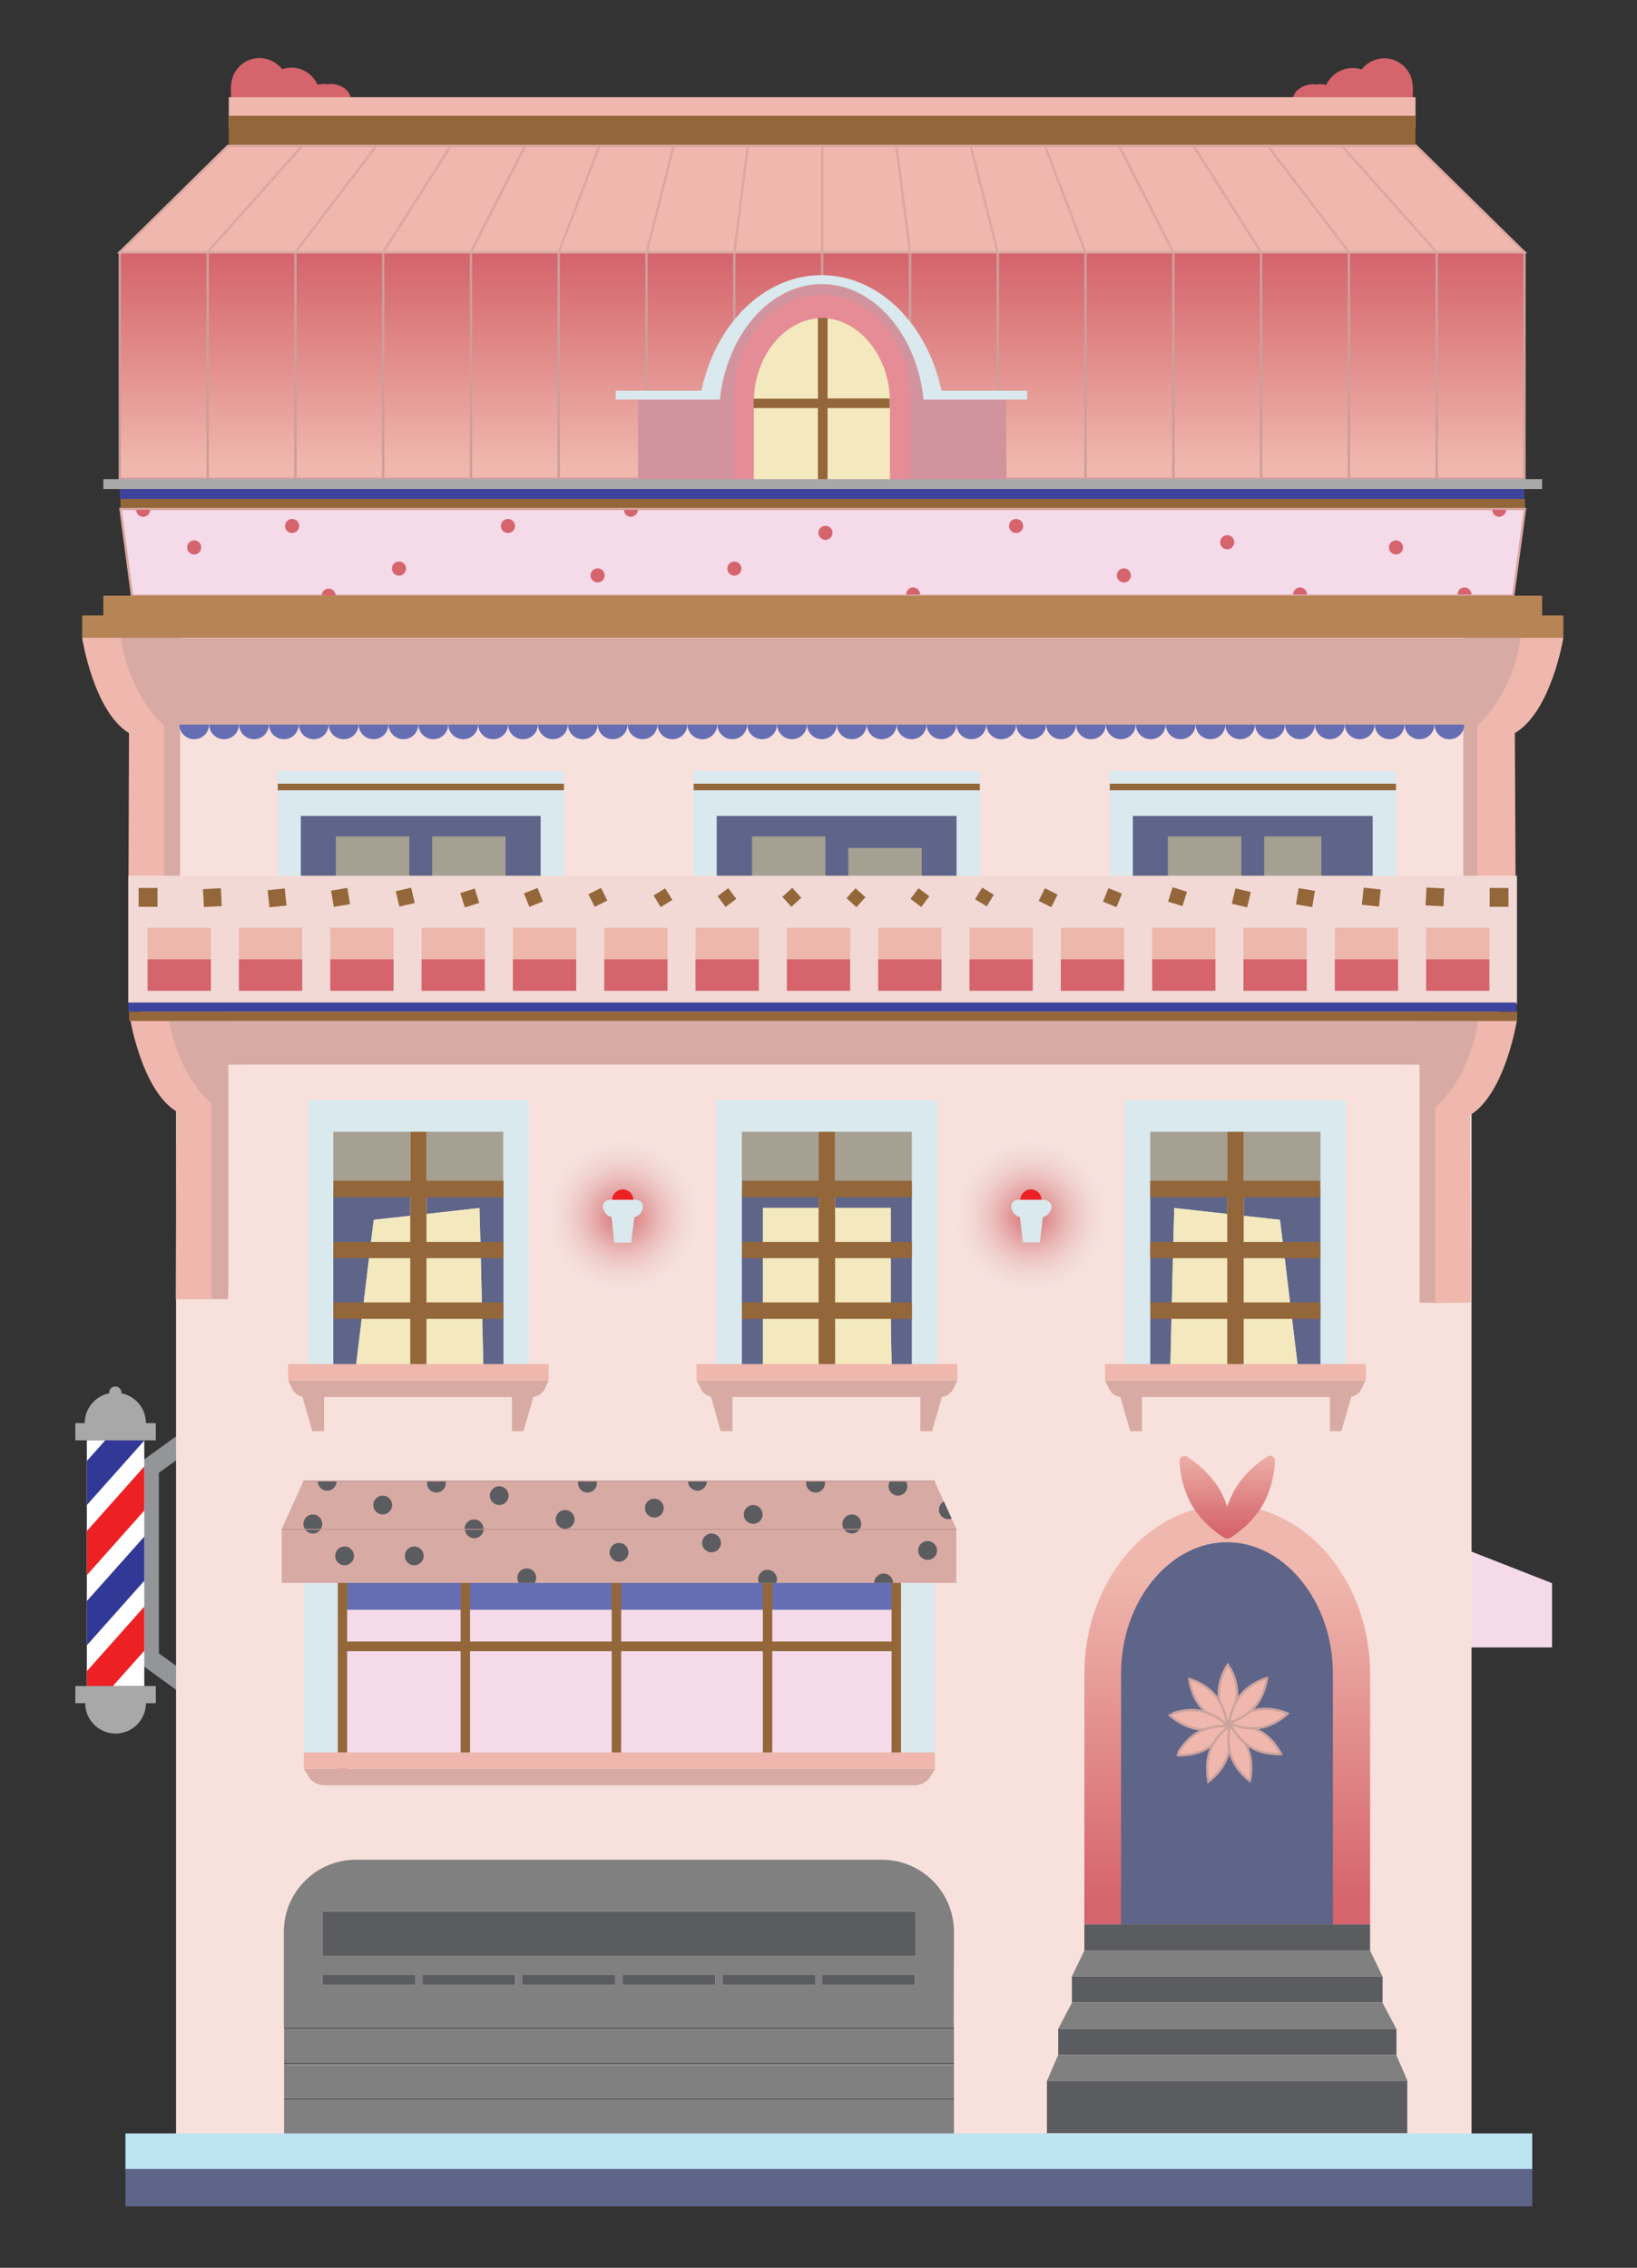 <?xml version="1.0" encoding="utf-8"?>
<!-- Generator: Adobe Illustrator 27.7.0, SVG Export Plug-In . SVG Version: 6.00 Build 0)  -->
<svg version="1.1" id="레이어_1" xmlns="http://www.w3.org/2000/svg" xmlns:xlink="http://www.w3.org/1999/xlink" x="0px"
	 y="0px" viewBox="0 0 695.5 963.6" style="enable-background:new 0 0 695.5 963.6;" xml:space="preserve">
<rect x="0" y="0" width="695.5" height="963.6" fill="#333333" stroke="none"/>
<style type="text/css">
	.st0{fill:#F5DBEA;}
	.st1{fill:#939598;}
	.st2{clip-path:url(#SVGID_00000023266930640471141790000012812568342479441794_);fill:#FFFFFF;}
	.st3{clip-path:url(#SVGID_00000023279856406058841400000016667971250953268657_);fill:#323895;}
	.st4{clip-path:url(#SVGID_00000133508475187926879370000011898697365206587301_);fill:#ED2124;}
	.st5{clip-path:url(#SVGID_00000121957592266813826930000007630016097051574186_);fill:#323895;}
	.st6{clip-path:url(#SVGID_00000099648062819502726250000005531742078481103263_);fill:#ED2124;}
	.st7{fill:#A9A8A9;}
	.st8{fill:#F8E1DD;}
	.st9{fill:#EFB7AD;}
	.st10{fill:#D8AAA4;}
	.st11{fill:#3D439B;}
	.st12{fill:#93673A;}
	.st13{fill:#F5DBEA;stroke:#DBA7A1;stroke-miterlimit:10;}
	.st14{fill:#D5646D;}
	.st15{fill:url(#SVGID_00000060726796363442421250000005350413456478438279_);stroke:#CD9E9B;stroke-miterlimit:10;}
	.st16{fill:url(#SVGID_00000121241854590944966700000007097567656438042794_);stroke:#CD9E9B;stroke-miterlimit:10;}
	.st17{fill:url(#SVGID_00000064347722424535987680000006597319435517737625_);stroke:#CD9E9B;stroke-miterlimit:10;}
	.st18{fill:url(#SVGID_00000065765429065468993680000016335911774290202045_);stroke:#CD9E9B;stroke-miterlimit:10;}
	.st19{fill:url(#SVGID_00000080902958877686191410000002512034851203188409_);stroke:#CD9E9B;stroke-miterlimit:10;}
	.st20{fill:url(#SVGID_00000022557776006289314000000013226736767575997846_);stroke:#CD9E9B;stroke-miterlimit:10;}
	.st21{fill:url(#SVGID_00000027577522579447540620000008371728656888786580_);stroke:#CD9E9B;stroke-miterlimit:10;}
	.st22{fill:url(#SVGID_00000114064670483357901720000002614730728466435513_);stroke:#CD9E9B;stroke-miterlimit:10;}
	.st23{fill:url(#SVGID_00000093860517322259506100000013763864608092026510_);stroke:#CD9E9B;stroke-miterlimit:10;}
	.st24{fill:url(#SVGID_00000120558013970788728000000013216340110981341102_);stroke:#CD9E9B;stroke-miterlimit:10;}
	.st25{fill:url(#SVGID_00000128472734909017440970000009638289991946580612_);stroke:#CD9E9B;stroke-miterlimit:10;}
	.st26{fill:url(#SVGID_00000085221777699017423020000010880601745370540426_);stroke:#CD9E9B;stroke-miterlimit:10;}
	.st27{fill:url(#SVGID_00000182508040185975867590000007963383203933343646_);stroke:#CD9E9B;stroke-miterlimit:10;}
	.st28{fill:url(#SVGID_00000063623493205325299060000015275252995689238687_);stroke:#CD9E9B;stroke-miterlimit:10;}
	.st29{fill:url(#SVGID_00000063597999012691881670000001505426989592867771_);stroke:#CD9E9B;stroke-miterlimit:10;}
	.st30{fill:url(#SVGID_00000073682429475893951130000003888812737771551621_);stroke:#CD9E9B;stroke-miterlimit:10;}
	.st31{fill:#EFB7AD;stroke:#DBA7A1;stroke-miterlimit:10;}
	.st32{fill:#656EB3;}
	.st33{fill:#D9E9ED;}
	.st34{fill:#5F6489;}
	.st35{fill:#A5A092;}
	.st36{fill:#F2D9D5;}
	.st37{fill:#EEB7AC;}
	.st38{fill:#B68455;}
	.st39{fill:#F4E9BE;}
	
		.st40{fill:url(#SVGID_00000018930911957856471850000011882542475749549982_);stroke:url(#SVGID_00000093891446408090675760000008911860161577388472_);stroke-miterlimit:10;}
	.st41{fill:#ED2124;}
	
		.st42{fill:url(#SVGID_00000095338098025847941170000013786393288121429144_);stroke:url(#SVGID_00000032610137591270537040000007134497198025131162_);stroke-miterlimit:10;}
	.st43{fill:#D1949E;}
	.st44{fill:#E58C97;}
	.st45{fill:#808080;}
	.st46{fill:#5B5C5F;}
	.st47{fill:#BDE5F1;}
	.st48{fill:url(#SVGID_00000074406135547902863210000011993310065066296202_);}
	.st49{clip-path:url(#SVGID_00000060742089977320747910000016570946328170217143_);fill:#D8AAA4;}
	.st50{clip-path:url(#SVGID_00000020394873607907694440000005828027252552459186_);fill:#5B5C5F;}
	.st51{clip-path:url(#SVGID_00000012436462536484558220000002568087407598368900_);fill:#5B5C5F;}
	.st52{clip-path:url(#SVGID_00000014611396314607566200000015307470430465354681_);fill:#5B5C5F;}
	.st53{clip-path:url(#SVGID_00000003787088341607599730000015351669834706526111_);fill:#5B5C5F;}
	.st54{clip-path:url(#SVGID_00000049913680022738685930000002511779193209677227_);fill:#5B5C5F;}
	.st55{clip-path:url(#SVGID_00000023239077854713415580000001861029228627061155_);fill:#5B5C5F;}
	.st56{clip-path:url(#SVGID_00000071529644111939993090000007761649924881162922_);fill:#5B5C5F;}
	.st57{clip-path:url(#SVGID_00000053518535957134744280000011896484331292868541_);fill:#5B5C5F;}
	.st58{clip-path:url(#SVGID_00000169531174647202841990000007900831717323405498_);fill:#5B5C5F;}
	.st59{clip-path:url(#SVGID_00000156565296175058159210000006361762577422323341_);fill:#5B5C5F;}
	.st60{clip-path:url(#SVGID_00000064315497143002691240000013668706532643441835_);fill:#5B5C5F;}
	.st61{clip-path:url(#SVGID_00000136377155133292505200000000873683065310949309_);fill:#5B5C5F;}
	.st62{clip-path:url(#SVGID_00000142146318550180796820000009293912240998146441_);fill:#5B5C5F;}
	.st63{clip-path:url(#SVGID_00000091736146122582136030000009398788446425063340_);fill:#5B5C5F;}
	.st64{clip-path:url(#SVGID_00000082357592659043574550000010168205523525181118_);fill:#5B5C5F;}
	.st65{clip-path:url(#SVGID_00000178916164781531008500000017591573648606206086_);fill:#D8AAA4;}
	.st66{clip-path:url(#SVGID_00000178907496592451731290000004031140005090452390_);fill:#5B5C5F;}
	.st67{clip-path:url(#SVGID_00000057116389531937044820000008445566306816350109_);fill:#5B5C5F;}
	.st68{clip-path:url(#SVGID_00000067227964527255713610000002494148018455043772_);fill:#5B5C5F;}
	.st69{clip-path:url(#SVGID_00000011728648062392404520000009602798646789281922_);fill:#5B5C5F;}
	.st70{clip-path:url(#SVGID_00000039835991261503047360000011252428553831072912_);fill:#5B5C5F;}
	.st71{clip-path:url(#SVGID_00000011743165190012603700000006320543302903765405_);fill:#5B5C5F;}
	.st72{clip-path:url(#SVGID_00000001640151442190832440000010067007550495372937_);fill:#5B5C5F;}
	.st73{clip-path:url(#SVGID_00000170973043215400891120000000206709577196302759_);fill:#5B5C5F;}
	.st74{clip-path:url(#SVGID_00000150807671369824482090000018055236598291304872_);fill:#5B5C5F;}
	.st75{clip-path:url(#SVGID_00000080182812573022497680000008132684111925148582_);fill:#5B5C5F;}
	.st76{clip-path:url(#SVGID_00000018953545825009198770000017956211547471291304_);fill:#5B5C5F;}
	.st77{fill:#BC928F;}
	.st78{fill:url(#SVGID_00000179643509609204893710000016031962922195768497_);}
	.st79{fill:#EFB7AD;stroke:#CCA39E;stroke-miterlimit:10;}
</style>
<polygon class="st0" points="659.4,700 595.6,700 595.6,647.7 659.4,672.7 "/>
<g>
	<g>
		<polygon class="st1" points="79.1,721.1 59.2,706.7 59.2,621.6 79.1,607.2 83.9,613.9 67.5,625.8 67.5,702.5 83.9,714.4 		"/>
	</g>
	<g>
		<g>
			<defs>
				<rect id="SVGID_1_" x="36.9" y="612" width="24.4" height="104.4"/>
			</defs>
			<clipPath id="SVGID_00000046319709033597830570000007266335900976937871_">
				<use xlink:href="#SVGID_1_"  style="overflow:visible;"/>
			</clipPath>
			
				<rect x="36.9" y="612" style="clip-path:url(#SVGID_00000046319709033597830570000007266335900976937871_);fill:#FFFFFF;" width="24.4" height="104.4"/>
		</g>
		<g>
			<defs>
				<rect id="SVGID_00000021098530618563776130000010288004964376217270_" x="36.9" y="612" width="24.4" height="104.4"/>
			</defs>
			<clipPath id="SVGID_00000165228656197858704540000012613285973082192034_">
				<use xlink:href="#SVGID_00000021098530618563776130000010288004964376217270_"  style="overflow:visible;"/>
			</clipPath>
			<polygon style="clip-path:url(#SVGID_00000165228656197858704540000012613285973082192034_);fill:#323895;" points="25.5,652.3 
				12.3,648.4 61.2,593.5 74.4,597.4 			"/>
		</g>
		<g>
			<defs>
				<rect id="SVGID_00000023995571677778775560000012303318458770978229_" x="36.9" y="612" width="24.4" height="104.4"/>
			</defs>
			<clipPath id="SVGID_00000062871289989883489680000004486697972006774668_">
				<use xlink:href="#SVGID_00000023995571677778775560000012303318458770978229_"  style="overflow:visible;"/>
			</clipPath>
			<polygon style="clip-path:url(#SVGID_00000062871289989883489680000004486697972006774668_);fill:#ED2124;" points="31.3,675.6 
				18.1,671.7 66.9,616.8 80.1,620.7 			"/>
		</g>
		<g>
			<defs>
				<rect id="SVGID_00000118369151143659964060000003560453593935432623_" x="36.9" y="612" width="24.4" height="104.4"/>
			</defs>
			<clipPath id="SVGID_00000173139593687919402540000015003008403280520119_">
				<use xlink:href="#SVGID_00000118369151143659964060000003560453593935432623_"  style="overflow:visible;"/>
			</clipPath>
			<polygon style="clip-path:url(#SVGID_00000173139593687919402540000015003008403280520119_);fill:#323895;" points="37.1,698.9 
				23.9,694.9 72.7,640.1 85.9,644 			"/>
		</g>
		<g>
			<defs>
				<rect id="SVGID_00000093880358222484704270000010234213181185226420_" x="36.9" y="612" width="24.4" height="104.4"/>
			</defs>
			<clipPath id="SVGID_00000135652279926888242100000013544713231460950706_">
				<use xlink:href="#SVGID_00000093880358222484704270000010234213181185226420_"  style="overflow:visible;"/>
			</clipPath>
			<polygon style="clip-path:url(#SVGID_00000135652279926888242100000013544713231460950706_);fill:#ED2124;" points="42.8,722.2 
				29.7,718.2 78.5,663.3 91.7,667.3 			"/>
		</g>
	</g>
	<path class="st7" d="M32,716.4v7.3h4.2c0,7.1,5.8,12.9,12.9,12.9S62,730.8,62,723.7h4.2v-7.3H32z"/>
	<path class="st7" d="M62,604.7c0-6.3-4.5-11.5-10.4-12.7c0-0.1,0-0.2,0-0.3c0-1.4-1.2-2.6-2.6-2.6c-1.4,0-2.6,1.2-2.6,2.6
		c0,0.1,0,0.2,0,0.3c-5.9,1.2-10.4,6.4-10.4,12.7h-4v7.3h34.2v-7.3H62z"/>
</g>
<rect x="74.8" y="410.9" class="st8" width="550.4" height="504"/>
<path class="st9" d="M644.5,433.4c0,0-4.9,31.3-19.9,40.4l0.3,79.7l-15.3,0.2l-6.4-83.4l19.2-46.3L644.5,433.4z"/>
<path class="st10" d="M629.1,423.9c0,0,0,28.7-19.3,46.8v82.8h-6.9l-12.7-84.1l12.7-37l19.7-8.5H629.1z"/>
<polygon class="st10" points="621.3,433.8 76.2,433.8 93.7,452.4 603.8,452.4 "/>
<g>
	<path class="st9" d="M55.1,431.9c0,0,4.9,31.3,19.9,40.4l-0.3,79.8H90l6.4-83.4l-19.2-46.3L55.1,431.9z"/>
	<path class="st10" d="M70.6,422.4c0,0,0,28.7,19.3,46.8V552h6.9l12.7-84.1l-12.7-37l-19.7-8.5H70.6z"/>
</g>
<path class="st9" d="M34.9,271.1c0,0,4.9,31.3,19.9,40.4l-0.2,60.7l15.3,5.2l6.3-69.4L57,261.6L34.9,271.1z"/>
<path class="st9" d="M664.2,271.1c0,0-5.1,31.3-20.6,40.4l0.3,60.7l-15.9,5.2l-6.5-69.4l19.9-46.3L664.2,271.1z"/>
<path class="st10" d="M647.1,261.6c0,0,0,28.7-19.5,46.8v82.8h-7l-12.8-84.1l12.8-37l19.8-8.5H647.1z"/>
<path class="st10" d="M50.4,261.6c0,0,0,28.7,19.3,46.8v82.8h6.9l12.7-84.1l-12.7-37L57,261.6H50.4z"/>
<rect x="50.9" y="207.8" class="st11" width="596.7" height="4.2"/>
<rect x="51.2" y="212" class="st12" width="596.7" height="4.2"/>
<rect x="76.5" y="220.5" class="st8" width="545.2" height="198"/>
<rect x="97" y="452.4" class="st8" width="506.1" height="155.7"/>
<polygon class="st13" points="647.9,216.3 51.2,216.3 56.1,253.1 642.9,253.1 "/>
<g>
	<path class="st14" d="M148.6,40.2c-1.4-3.2-5.9-5-9.6-4.4c-1.4-0.2-2.8-0.2-4.1,0.2c-0.3-0.6-0.6-1.2-0.9-1.7
		c-3.1-4.7-8.8-6.7-14.1-4.9c-1-1.2-2.1-2.2-3.6-3.1c-6-3.4-13.3-1.3-16.6,4.6c-2.4,4.3-1.6,9.4-1.1,14.1c0.3,3.7,2.5,7.3,5.9,8.6
		c2.2,2.5,5.7,3.8,9.2,2.8c1.3-0.4,2.5-1,3.6-1.7c0.5,0.4,1,0.8,1.5,1.1c2.2,1.4,4.7,1.8,6.9,1.5c0.5,0.2,1,0.3,1.5,0.3
		c2.2,0.3,4.1-0.2,5.8-1.2l0,0c0.8,0,1.7-0.1,2.5-0.2c1,0.3,2.1,0.5,3.3,0.6c3.9,0,7.6-2.2,9.6-5.5C150.7,47.7,150.2,44,148.6,40.2z
		"/>
	<path class="st14" d="M550,51.4c1.9,3.3,5.7,5.6,9.6,5.5c1.2,0,2.3-0.2,3.3-0.6c0.8,0.1,1.7,0.2,2.5,0.2l0,0c1.7,1,3.7,1.5,5.8,1.2
		c0.5-0.1,1-0.2,1.5-0.3c2.3,0.3,4.7-0.2,6.9-1.5c0.5-0.3,1.1-0.7,1.5-1.1c1.1,0.7,2.3,1.3,3.6,1.7c3.4,1,6.9-0.3,9.2-2.8
		c3.4-1.3,5.6-4.9,5.9-8.6c0.4-4.7,1.3-9.8-1.1-14.1c-3.4-5.9-10.6-8-16.6-4.6c-1.5,0.8-2.6,1.9-3.6,3.1c-5.3-1.7-11,0.3-14.1,4.9
		c-0.4,0.5-0.7,1.1-0.9,1.7c-1.3-0.4-2.7-0.4-4.1-0.2c-3.6-0.6-8.2,1.2-9.6,4.4C548.3,44,547.8,47.7,550,51.4z"/>
	<rect x="97.2" y="41.3" class="st9" width="504.2" height="12.9"/>
	<rect x="97.2" y="49.2" class="st12" width="504.2" height="12.9"/>
	<g>
		
			<linearGradient id="SVGID_00000053543085235960863450000004416567322590694547_" gradientUnits="userSpaceOnUse" x1="218.75" y1="768.514" x2="218.75" y2="857.771" gradientTransform="matrix(1 0 0 -1 0 966)">
			<stop  offset="0" style="stop-color:#EFB7AD"/>
			<stop  offset="0.996" style="stop-color:#D5646D"/>
		</linearGradient>
		
			<rect x="200.1" y="107.2" style="fill:url(#SVGID_00000053543085235960863450000004416567322590694547_);stroke:#CD9E9B;stroke-miterlimit:10;" width="37.3" height="96.3"/>
		
			<linearGradient id="SVGID_00000137120354015537041500000003874616278593185713_" gradientUnits="userSpaceOnUse" x1="181.45" y1="768.514" x2="181.45" y2="857.771" gradientTransform="matrix(1 0 0 -1 0 966)">
			<stop  offset="0" style="stop-color:#EFB7AD"/>
			<stop  offset="0.996" style="stop-color:#D5646D"/>
		</linearGradient>
		
			<rect x="162.8" y="107.2" style="fill:url(#SVGID_00000137120354015537041500000003874616278593185713_);stroke:#CD9E9B;stroke-miterlimit:10;" width="37.3" height="96.3"/>
		
			<linearGradient id="SVGID_00000007398782239414561820000013059086280570399116_" gradientUnits="userSpaceOnUse" x1="256.05" y1="768.514" x2="256.05" y2="857.771" gradientTransform="matrix(1 0 0 -1 0 966)">
			<stop  offset="0" style="stop-color:#EFB7AD"/>
			<stop  offset="0.996" style="stop-color:#D5646D"/>
		</linearGradient>
		
			<rect x="237.4" y="107.2" style="fill:url(#SVGID_00000007398782239414561820000013059086280570399116_);stroke:#CD9E9B;stroke-miterlimit:10;" width="37.3" height="96.3"/>
		
			<linearGradient id="SVGID_00000035494594400784391170000004126220624426478001_" gradientUnits="userSpaceOnUse" x1="293.35" y1="768.514" x2="293.35" y2="857.771" gradientTransform="matrix(1 0 0 -1 0 966)">
			<stop  offset="0" style="stop-color:#EFB7AD"/>
			<stop  offset="0.996" style="stop-color:#D5646D"/>
		</linearGradient>
		
			<rect x="274.7" y="107.2" style="fill:url(#SVGID_00000035494594400784391170000004126220624426478001_);stroke:#CD9E9B;stroke-miterlimit:10;" width="37.3" height="96.3"/>
		
			<linearGradient id="SVGID_00000103267235322789229410000006739612460380695996_" gradientUnits="userSpaceOnUse" x1="144.15" y1="768.514" x2="144.15" y2="857.771" gradientTransform="matrix(1 0 0 -1 0 966)">
			<stop  offset="0" style="stop-color:#EFB7AD"/>
			<stop  offset="0.996" style="stop-color:#D5646D"/>
		</linearGradient>
		
			<rect x="125.5" y="107.2" style="fill:url(#SVGID_00000103267235322789229410000006739612460380695996_);stroke:#CD9E9B;stroke-miterlimit:10;" width="37.3" height="96.3"/>
		
			<linearGradient id="SVGID_00000119821853140004895060000016219619515905599132_" gradientUnits="userSpaceOnUse" x1="106.85" y1="768.514" x2="106.85" y2="857.771" gradientTransform="matrix(1 0 0 -1 0 966)">
			<stop  offset="0" style="stop-color:#EFB7AD"/>
			<stop  offset="0.996" style="stop-color:#D5646D"/>
		</linearGradient>
		
			<rect x="88.2" y="107.2" style="fill:url(#SVGID_00000119821853140004895060000016219619515905599132_);stroke:#CD9E9B;stroke-miterlimit:10;" width="37.3" height="96.3"/>
		
			<linearGradient id="SVGID_00000104679545392835756430000012826048982247142804_" gradientUnits="userSpaceOnUse" x1="330.65" y1="768.514" x2="330.65" y2="857.771" gradientTransform="matrix(1 0 0 -1 0 966)">
			<stop  offset="0" style="stop-color:#EFB7AD"/>
			<stop  offset="0.996" style="stop-color:#D5646D"/>
		</linearGradient>
		
			<rect x="312" y="107.2" style="fill:url(#SVGID_00000104679545392835756430000012826048982247142804_);stroke:#CD9E9B;stroke-miterlimit:10;" width="37.3" height="96.3"/>
		
			<linearGradient id="SVGID_00000171714846230550608250000014443279325428003996_" gradientUnits="userSpaceOnUse" x1="69.55" y1="768.514" x2="69.55" y2="857.771" gradientTransform="matrix(1 0 0 -1 0 966)">
			<stop  offset="0" style="stop-color:#EFB7AD"/>
			<stop  offset="0.996" style="stop-color:#D5646D"/>
		</linearGradient>
		
			<rect x="50.9" y="107.2" style="fill:url(#SVGID_00000171714846230550608250000014443279325428003996_);stroke:#CD9E9B;stroke-miterlimit:10;" width="37.3" height="96.3"/>
		
			<linearGradient id="SVGID_00000073684970155788036230000016944153758411753885_" gradientUnits="userSpaceOnUse" x1="629.05" y1="768.514" x2="629.05" y2="857.771" gradientTransform="matrix(1 0 0 -1 0 966)">
			<stop  offset="0" style="stop-color:#EFB7AD"/>
			<stop  offset="0.996" style="stop-color:#D5646D"/>
		</linearGradient>
		
			<rect x="610.4" y="107.2" style="fill:url(#SVGID_00000073684970155788036230000016944153758411753885_);stroke:#CD9E9B;stroke-miterlimit:10;" width="37.3" height="96.3"/>
		
			<linearGradient id="SVGID_00000046341122350060954790000013219734188395823800_" gradientUnits="userSpaceOnUse" x1="517.15" y1="768.514" x2="517.15" y2="857.771" gradientTransform="matrix(1 0 0 -1 0 966)">
			<stop  offset="0" style="stop-color:#EFB7AD"/>
			<stop  offset="0.996" style="stop-color:#D5646D"/>
		</linearGradient>
		
			<rect x="498.5" y="107.2" style="fill:url(#SVGID_00000046341122350060954790000013219734188395823800_);stroke:#CD9E9B;stroke-miterlimit:10;" width="37.3" height="96.3"/>
		
			<linearGradient id="SVGID_00000142169055310941182440000011502595678165409920_" gradientUnits="userSpaceOnUse" x1="554.45" y1="768.514" x2="554.45" y2="857.771" gradientTransform="matrix(1 0 0 -1 0 966)">
			<stop  offset="0" style="stop-color:#EFB7AD"/>
			<stop  offset="0.996" style="stop-color:#D5646D"/>
		</linearGradient>
		
			<rect x="535.8" y="107.2" style="fill:url(#SVGID_00000142169055310941182440000011502595678165409920_);stroke:#CD9E9B;stroke-miterlimit:10;" width="37.3" height="96.3"/>
		
			<linearGradient id="SVGID_00000003063965597610461360000001487320238474497468_" gradientUnits="userSpaceOnUse" x1="591.75" y1="768.514" x2="591.75" y2="857.771" gradientTransform="matrix(1 0 0 -1 0 966)">
			<stop  offset="0" style="stop-color:#EFB7AD"/>
			<stop  offset="0.996" style="stop-color:#D5646D"/>
		</linearGradient>
		
			<rect x="573.1" y="107.2" style="fill:url(#SVGID_00000003063965597610461360000001487320238474497468_);stroke:#CD9E9B;stroke-miterlimit:10;" width="37.3" height="96.3"/>
		
			<linearGradient id="SVGID_00000073719414032890514610000011156555121626023080_" gradientUnits="userSpaceOnUse" x1="442.55" y1="768.514" x2="442.55" y2="857.771" gradientTransform="matrix(1 0 0 -1 0 966)">
			<stop  offset="0" style="stop-color:#EFB7AD"/>
			<stop  offset="0.996" style="stop-color:#D5646D"/>
		</linearGradient>
		
			<rect x="423.9" y="107.2" style="fill:url(#SVGID_00000073719414032890514610000011156555121626023080_);stroke:#CD9E9B;stroke-miterlimit:10;" width="37.3" height="96.3"/>
		
			<linearGradient id="SVGID_00000090988701231646584060000017969006895360053692_" gradientUnits="userSpaceOnUse" x1="405.25" y1="768.514" x2="405.25" y2="857.771" gradientTransform="matrix(1 0 0 -1 0 966)">
			<stop  offset="0" style="stop-color:#EFB7AD"/>
			<stop  offset="0.996" style="stop-color:#D5646D"/>
		</linearGradient>
		
			<rect x="386.6" y="107.2" style="fill:url(#SVGID_00000090988701231646584060000017969006895360053692_);stroke:#CD9E9B;stroke-miterlimit:10;" width="37.3" height="96.3"/>
		
			<linearGradient id="SVGID_00000088104426142254748880000000028308219712891550_" gradientUnits="userSpaceOnUse" x1="479.85" y1="768.514" x2="479.85" y2="857.771" gradientTransform="matrix(1 0 0 -1 0 966)">
			<stop  offset="0" style="stop-color:#EFB7AD"/>
			<stop  offset="0.996" style="stop-color:#D5646D"/>
		</linearGradient>
		
			<rect x="461.2" y="107.2" style="fill:url(#SVGID_00000088104426142254748880000000028308219712891550_);stroke:#CD9E9B;stroke-miterlimit:10;" width="37.3" height="96.3"/>
		
			<linearGradient id="SVGID_00000061435171492679690340000000768601095115374732_" gradientUnits="userSpaceOnUse" x1="367.95" y1="768.514" x2="367.95" y2="857.771" gradientTransform="matrix(1 0 0 -1 0 966)">
			<stop  offset="0" style="stop-color:#EFB7AD"/>
			<stop  offset="0.996" style="stop-color:#D5646D"/>
		</linearGradient>
		
			<rect x="349.3" y="107.2" style="fill:url(#SVGID_00000061435171492679690340000000768601095115374732_);stroke:#CD9E9B;stroke-miterlimit:10;" width="37.3" height="96.3"/>
	</g>
	<g>
		<polygon class="st31" points="461.2,107.2 444,62 412.4,62 423.9,107.2 		"/>
		<polygon class="st31" points="498.5,107.2 475.5,62 444,62 461.2,107.2 		"/>
		<polygon class="st31" points="423.9,107.2 412.4,62 380.8,62 386.6,107.2 		"/>
		<polygon class="st31" points="386.6,107.2 380.8,62 349.3,62 349.3,107.2 		"/>
		<polygon class="st31" points="610.4,107.2 570.2,62 538.6,62 573.1,107.2 		"/>
		<polygon class="st31" points="535.8,107.2 507.1,62 475.5,62 498.5,107.2 		"/>
		<polygon class="st31" points="573.1,107.2 538.6,62 507.1,62 535.8,107.2 		"/>
		<polygon class="st31" points="349.3,107.2 349.3,62 317.7,62 312,107.2 		"/>
		<polygon class="st31" points="128.4,62 96.8,62 50.9,107.2 88.2,107.2 		"/>
		<polygon class="st31" points="125.5,107.2 159.9,62 128.4,62 88.2,107.2 		"/>
		<polygon class="st31" points="162.8,107.2 191.5,62 159.9,62 125.5,107.2 		"/>
		<polygon class="st31" points="312,107.2 317.7,62 286.2,62 274.7,107.2 		"/>
		<polygon class="st31" points="570.2,62 610.4,107.2 647.7,107.2 601.7,62 		"/>
		<polygon class="st31" points="274.7,107.2 286.2,62 254.6,62 237.4,107.2 		"/>
		<polygon class="st31" points="200.1,107.2 223.1,62 191.5,62 162.8,107.2 		"/>
		<polygon class="st31" points="237.4,107.2 254.6,62 223.1,62 200.1,107.2 		"/>
	</g>
</g>
<rect x="43.9" y="203.6" class="st7" width="611.3" height="4.2"/>
<g>
	<ellipse class="st32" cx="82.5" cy="307.9" rx="6.3" ry="6.2"/>
	<ellipse class="st32" cx="95.2" cy="307.9" rx="6.3" ry="6.2"/>
	<ellipse class="st32" cx="107.9" cy="307.9" rx="6.3" ry="6.2"/>
	<ellipse class="st32" cx="120.6" cy="307.9" rx="6.3" ry="6.2"/>
	<ellipse class="st32" cx="133.3" cy="307.9" rx="6.3" ry="6.2"/>
	<ellipse class="st32" cx="146" cy="307.9" rx="6.3" ry="6.2"/>
	<ellipse class="st32" cx="158.7" cy="307.9" rx="6.3" ry="6.2"/>
	<ellipse class="st32" cx="171.4" cy="307.9" rx="6.3" ry="6.2"/>
	<ellipse class="st32" cx="184.1" cy="307.9" rx="6.3" ry="6.2"/>
	<ellipse class="st32" cx="196.8" cy="307.9" rx="6.3" ry="6.2"/>
	<ellipse class="st32" cx="209.5" cy="307.9" rx="6.3" ry="6.2"/>
	<ellipse class="st32" cx="222.2" cy="307.9" rx="6.3" ry="6.2"/>
	<ellipse class="st32" cx="234.9" cy="307.9" rx="6.3" ry="6.2"/>
	<ellipse class="st32" cx="247.6" cy="307.9" rx="6.3" ry="6.2"/>
	<ellipse class="st32" cx="260.3" cy="307.9" rx="6.3" ry="6.2"/>
	<ellipse class="st32" cx="273" cy="307.9" rx="6.3" ry="6.2"/>
	<ellipse class="st32" cx="285.7" cy="307.9" rx="6.3" ry="6.2"/>
	<ellipse class="st32" cx="298.4" cy="307.9" rx="6.3" ry="6.2"/>
	<ellipse class="st32" cx="311.1" cy="307.9" rx="6.3" ry="6.2"/>
	<ellipse class="st32" cx="323.8" cy="307.9" rx="6.3" ry="6.2"/>
	<ellipse class="st32" cx="336.5" cy="307.9" rx="6.3" ry="6.2"/>
	<ellipse class="st32" cx="349.2" cy="307.9" rx="6.3" ry="6.2"/>
	<ellipse class="st32" cx="361.9" cy="307.9" rx="6.3" ry="6.2"/>
	<ellipse class="st32" cx="374.6" cy="307.9" rx="6.3" ry="6.2"/>
	<ellipse class="st32" cx="387.3" cy="307.9" rx="6.3" ry="6.2"/>
	<ellipse class="st32" cx="400" cy="307.9" rx="6.3" ry="6.2"/>
	<ellipse class="st32" cx="412.7" cy="307.9" rx="6.3" ry="6.2"/>
	<ellipse class="st32" cx="425.4" cy="307.9" rx="6.3" ry="6.2"/>
	<ellipse class="st32" cx="438.1" cy="307.9" rx="6.3" ry="6.2"/>
	<ellipse class="st32" cx="450.8" cy="307.9" rx="6.3" ry="6.2"/>
	<ellipse class="st32" cx="463.5" cy="307.9" rx="6.3" ry="6.2"/>
	<ellipse class="st32" cx="476.2" cy="307.9" rx="6.3" ry="6.2"/>
	<ellipse class="st32" cx="488.9" cy="307.9" rx="6.3" ry="6.2"/>
	<ellipse class="st32" cx="501.6" cy="307.9" rx="6.3" ry="6.2"/>
	<ellipse class="st32" cx="514.3" cy="307.9" rx="6.3" ry="6.2"/>
	<ellipse class="st32" cx="526.9" cy="307.9" rx="6.3" ry="6.2"/>
	<ellipse class="st32" cx="539.6" cy="307.9" rx="6.3" ry="6.2"/>
	<ellipse class="st32" cx="552.3" cy="307.9" rx="6.3" ry="6.2"/>
	<ellipse class="st32" cx="565" cy="307.9" rx="6.3" ry="6.2"/>
	<ellipse class="st32" cx="577.7" cy="307.9" rx="6.3" ry="6.2"/>
	<ellipse class="st32" cx="590.4" cy="307.9" rx="6.3" ry="6.2"/>
	<ellipse class="st32" cx="603.1" cy="307.9" rx="6.3" ry="6.2"/>
	<ellipse class="st32" cx="615.8" cy="307.9" rx="6.3" ry="6.2"/>
</g>
<polygon class="st10" points="640.9,271.1 57.4,271.1 76.2,307.9 622.2,307.9 "/>
<g>
	<g>
		<rect x="118" y="327.6" class="st33" width="121.6" height="92.6"/>
		<rect x="118" y="333" class="st12" width="121.6" height="2.8"/>
	</g>
	<rect x="127.8" y="346.7" class="st34" width="101.9" height="73.5"/>
	<g>
		<rect x="142.7" y="355.4" class="st35" width="31.2" height="64.8"/>
		<rect x="183.6" y="355.4" class="st35" width="31.2" height="64.8"/>
	</g>
</g>
<g>
	<g>
		<rect x="294.7" y="327.6" class="st33" width="121.6" height="92.6"/>
		<rect x="294.7" y="333" class="st12" width="121.6" height="2.8"/>
	</g>
	<rect x="304.5" y="346.7" class="st34" width="101.9" height="73.5"/>
	<rect x="319.5" y="355.4" class="st35" width="31.2" height="64.8"/>
	<rect x="360.4" y="360.3" class="st35" width="31.2" height="60"/>
</g>
<g>
	<g>
		<rect x="471.5" y="327.6" class="st33" width="121.6" height="92.6"/>
		<rect x="471.5" y="333" class="st12" width="121.6" height="2.8"/>
	</g>
	<rect x="481.3" y="346.7" class="st34" width="101.9" height="73.5"/>
	<rect x="496.2" y="355.4" class="st35" width="31.2" height="64.8"/>
	<rect x="537.1" y="355.4" class="st35" width="24.3" height="64.8"/>
</g>
<rect x="54.5" y="372.1" class="st36" width="590" height="54.7"/>
<rect x="54.5" y="426" class="st11" width="589.8" height="3.9"/>
<rect x="54.8" y="429.9" class="st12" width="589.8" height="3.9"/>
<g>
	<rect x="58.9" y="377.3" class="st12" width="8" height="8"/>
	
		<rect x="86.4" y="377.5" transform="matrix(0.999 -4.993524e-02 4.993524e-02 0.999 -18.929 4.98)" class="st12" width="7.6" height="7.6"/>
	
		<rect x="113.9" y="377.7" transform="matrix(0.995 -0.105 0.105 0.995 -39.281 14.404)" class="st12" width="7.3" height="7.3"/>
	<rect x="141.4" y="377.9" transform="matrix(0.986 -0.164 0.164 0.986 -60.73 29.012)" class="st12" width="7" height="7"/>
	<rect x="168.9" y="378" transform="matrix(0.973 -0.229 0.229 0.973 -82.753 49.577)" class="st12" width="6.7" height="6.7"/>
	
		<rect x="196.4" y="378.1" transform="matrix(0.955 -0.298 0.298 0.955 -104.649 76.897)" class="st12" width="6.4" height="6.4"/>
	
		<rect x="223.8" y="378.3" transform="matrix(0.928 -0.371 0.371 0.928 -125.417 111.558)" class="st12" width="6.2" height="6.2"/>
	
		<rect x="251.2" y="378.4" transform="matrix(0.894 -0.447 0.447 0.894 -143.728 153.954)" class="st12" width="6" height="6"/>
	
		<rect x="278.7" y="378.4" transform="matrix(0.852 -0.524 0.524 0.852 -158.064 204.131)" class="st12" width="5.8" height="5.8"/>
	<rect x="306" y="378.5" transform="matrix(0.8 -0.6 0.6 0.8 -167.052 261.593)" class="st12" width="5.7" height="5.7"/>
	
		<rect x="333.4" y="378.5" transform="matrix(0.74 -0.673 0.673 0.74 -169.055 325.371)" class="st12" width="5.7" height="5.7"/>
	
		<rect x="360.7" y="378.5" transform="matrix(0.673 -0.74 0.74 0.673 -163.2 393.821)" class="st12" width="5.7" height="5.7"/>
	<rect x="388" y="378.5" transform="matrix(0.6 -0.8 0.8 0.6 -148.759 465.255)" class="st12" width="5.7" height="5.7"/>
	
		<rect x="415.3" y="378.4" transform="matrix(0.524 -0.852 0.852 0.524 -125.741 537.649)" class="st12" width="5.8" height="5.8"/>
	
		<rect x="442.6" y="378.3" transform="matrix(0.447 -0.894 0.894 0.447 -94.757 609.378)" class="st12" width="6" height="6"/>
	
		<rect x="469.9" y="378.3" transform="matrix(0.371 -0.928 0.928 0.371 -56.772 678.869)" class="st12" width="6.2" height="6.2"/>
	
		<rect x="497" y="378.2" transform="matrix(0.298 -0.955 0.955 0.298 -13.006 745.045)" class="st12" width="6.4" height="6.4"/>
	
		<rect x="524.2" y="377.9" transform="matrix(0.229 -0.973 0.973 0.229 35.622 807.507)" class="st12" width="6.7" height="6.7"/>
	<rect x="551.5" y="377.9" transform="matrix(0.164 -0.986 0.986 0.164 87.561 866.084)" class="st12" width="7" height="7"/>
	
		<rect x="578.6" y="377.7" transform="matrix(0.105 -0.995 0.995 0.105 142.045 920.484)" class="st12" width="7.3" height="7.3"/>
	
		<rect x="605.8" y="377.5" transform="matrix(4.993524e-02 -0.999 0.999 4.993524e-02 198.303 971.053)" class="st12" width="7.6" height="7.6"/>
	<rect x="632.9" y="377.3" class="st12" width="8" height="8"/>
</g>
<g>
	<rect x="62.7" y="394.2" class="st37" width="26.9" height="13.4"/>
	<rect x="62.7" y="407.6" class="st14" width="26.9" height="13.4"/>
</g>
<g>
	<rect x="101.5" y="394.2" class="st37" width="26.9" height="13.4"/>
	<rect x="101.5" y="407.6" class="st14" width="26.9" height="13.4"/>
</g>
<g>
	<rect x="140.3" y="394.2" class="st37" width="26.9" height="13.4"/>
	<rect x="140.3" y="407.6" class="st14" width="26.9" height="13.4"/>
</g>
<g>
	<rect x="179.1" y="394.2" class="st37" width="26.9" height="13.4"/>
	<rect x="179.1" y="407.6" class="st14" width="26.9" height="13.4"/>
</g>
<g>
	<rect x="217.9" y="394.2" class="st37" width="26.9" height="13.4"/>
	<rect x="217.9" y="407.6" class="st14" width="26.9" height="13.4"/>
</g>
<g>
	<rect x="256.7" y="394.2" class="st37" width="26.9" height="13.4"/>
	<rect x="256.7" y="407.6" class="st14" width="26.9" height="13.4"/>
</g>
<g>
	<rect x="295.5" y="394.2" class="st37" width="26.9" height="13.4"/>
	<rect x="295.5" y="407.6" class="st14" width="26.9" height="13.4"/>
</g>
<g>
	<rect x="334.3" y="394.2" class="st37" width="26.9" height="13.4"/>
	<rect x="334.3" y="407.6" class="st14" width="26.9" height="13.4"/>
</g>
<g>
	<rect x="373.1" y="394.2" class="st37" width="26.9" height="13.4"/>
	<rect x="373.1" y="407.6" class="st14" width="26.9" height="13.4"/>
</g>
<g>
	<rect x="411.9" y="394.2" class="st37" width="26.9" height="13.4"/>
	<rect x="411.9" y="407.6" class="st14" width="26.9" height="13.4"/>
</g>
<g>
	<rect x="450.7" y="394.2" class="st37" width="26.9" height="13.4"/>
	<rect x="450.7" y="407.6" class="st14" width="26.9" height="13.4"/>
</g>
<g>
	<rect x="489.5" y="394.2" class="st37" width="26.9" height="13.4"/>
	<rect x="489.5" y="407.6" class="st14" width="26.9" height="13.4"/>
</g>
<g>
	<rect x="528.3" y="394.2" class="st37" width="26.9" height="13.4"/>
	<rect x="528.3" y="407.6" class="st14" width="26.9" height="13.4"/>
</g>
<g>
	<rect x="567.1" y="394.2" class="st37" width="26.9" height="13.4"/>
	<rect x="567.1" y="407.6" class="st14" width="26.9" height="13.4"/>
</g>
<g>
	<rect x="605.9" y="394.2" class="st37" width="26.9" height="13.4"/>
	<rect x="605.9" y="407.6" class="st14" width="26.9" height="13.4"/>
</g>
<g>
	<rect x="43.9" y="253.1" class="st38" width="611.3" height="9.3"/>
	<rect x="34.9" y="261.5" class="st38" width="629.3" height="9.5"/>
</g>
<g>
	<path class="st10" d="M233.1,586.6h-26.8h-12.2h-15.9h-28.1h-27.7l1.8,3.6c1,2.1,3.1,3.4,5.5,3.4h22.2h26.4H194h10.6h21.3
		c2.3,0,4.4-1.3,5.5-3.4L233.1,586.6z"/>
	<g>
		<rect x="130.9" y="467.4" class="st33" width="93.8" height="115.7"/>
		<rect x="181.2" y="480.9" class="st35" width="32.6" height="24.5"/>
		<rect x="141.6" y="480.9" class="st35" width="32.6" height="24.5"/>
		<polygon class="st34" points="181.2,505.4 181.2,515.8 203.7,513.3 204.2,531.1 213.9,531.1 213.9,505.4 		"/>
		<polygon class="st34" points="205.4,582.3 181.2,582.3 181.2,583.1 213.9,583.1 213.9,556.9 204.8,556.9 		"/>
		<polygon class="st34" points="204.8,556.9 213.9,556.9 213.9,531.1 204.2,531.1 		"/>
		<polygon class="st34" points="158.8,518.3 174.3,516.6 174.3,505.4 141.6,505.4 141.6,531.1 157.2,531.1 		"/>
		<polygon class="st34" points="157.2,531.1 141.6,531.1 141.6,556.9 154.1,556.9 		"/>
		<polygon class="st34" points="151,582.3 154.1,556.9 141.6,556.9 141.6,583.1 174.3,583.1 174.3,582.3 		"/>
		<rect x="174.3" y="582.3" class="st34" width="7" height="0.9"/>
		<polygon class="st39" points="204.2,531.1 203.7,513.3 181.2,515.8 181.2,531.1 		"/>
		<polygon class="st39" points="181.2,582.3 205.4,582.3 204.8,556.9 181.2,556.9 		"/>
		<polygon class="st39" points="181.2,556.9 204.8,556.9 204.2,531.1 181.2,531.1 		"/>
		<polygon class="st39" points="174.3,516.6 158.8,518.3 157.2,531.1 174.3,531.1 		"/>
		<polygon class="st39" points="174.3,531.1 157.2,531.1 154.1,556.9 174.3,556.9 		"/>
		<polygon class="st39" points="154.1,556.9 151,582.3 174.3,582.3 174.3,556.9 		"/>
		<polygon class="st12" points="174.3,480.9 174.3,505.4 174.3,516.6 174.3,531.1 174.3,556.9 174.3,582.3 181.2,582.3 181.2,556.9 
			181.2,531.1 181.2,515.8 181.2,505.4 181.2,480.9 		"/>
		<polygon class="st12" points="213.9,501.7 196.4,501.7 188.5,501.7 178.1,501.7 159.8,501.7 141.7,501.7 141.7,508.7 159.8,508.7 
			178.1,508.7 189,508.7 196.4,508.7 213.9,508.7 		"/>
		<polygon class="st12" points="213.9,527.7 196.4,527.7 188.5,527.7 178.1,527.7 159.8,527.7 141.7,527.7 141.7,534.6 159.8,534.6 
			178.1,534.6 189,534.6 196.4,534.6 213.9,534.6 		"/>
		<polygon class="st12" points="213.8,553.4 196.4,553.4 188.4,553.4 178.1,553.4 159.7,553.4 141.7,553.4 141.7,560.4 159.7,560.4 
			178.1,560.4 189,560.4 196.4,560.4 213.8,560.4 		"/>
	</g>
	<polygon class="st9" points="233.1,579.6 206.3,579.6 194.2,579.6 178.2,579.6 150.1,579.6 122.4,579.6 122.4,586.6 150.1,586.6 
		178.2,586.6 195,586.6 206.3,586.6 233.1,586.6 	"/>
	<polygon class="st10" points="137.7,608.1 132.7,608.1 127.7,590.9 137.7,590.9 	"/>
	<polygon class="st10" points="217.5,608.1 222.4,608.1 227.4,590.9 217.5,590.9 	"/>
</g>
<g>
	<path class="st10" d="M469.5,586.6h26.8h12.2h15.9h28.1h27.7l-1.8,3.6c-1,2.1-3.1,3.4-5.5,3.4h-22.2h-26.4h-15.7H498h-21.3
		c-2.3,0-4.4-1.3-5.5-3.4L469.5,586.6z"/>
	<g>
		<rect x="477.9" y="467.5" class="st33" width="93.8" height="115.7"/>
		<rect x="488.7" y="480.9" class="st35" width="32.6" height="24.5"/>
		<rect x="528.4" y="480.9" class="st35" width="32.6" height="24.5"/>
		<polygon class="st34" points="521.4,505.4 521.4,515.8 498.9,513.3 498.4,531.1 488.7,531.1 488.7,505.4 		"/>
		<polygon class="st34" points="497.2,582.3 521.4,582.3 521.4,583.1 488.7,583.1 488.7,556.9 497.8,556.9 		"/>
		<polygon class="st34" points="497.8,556.9 488.7,556.9 488.7,531.1 498.4,531.1 		"/>
		<polygon class="st34" points="543.8,518.3 528.4,516.6 528.4,505.4 561,505.4 561,531.1 545.4,531.1 		"/>
		<polygon class="st34" points="545.4,531.1 561,531.1 561,556.9 548.5,556.9 		"/>
		<polygon class="st34" points="551.6,582.3 548.5,556.9 561,556.9 561,583.1 528.4,583.1 528.4,582.3 		"/>
		<rect x="521.4" y="582.3" class="st34" width="7" height="0.9"/>
		<polygon class="st39" points="498.4,531.1 498.9,513.3 521.4,515.8 521.4,531.1 		"/>
		<polygon class="st39" points="521.4,582.3 497.2,582.3 497.8,556.9 521.4,556.9 		"/>
		<polygon class="st39" points="521.4,556.9 497.8,556.9 498.4,531.1 521.4,531.1 		"/>
		<polygon class="st39" points="528.4,516.6 543.8,518.3 545.4,531.1 528.4,531.1 		"/>
		<polygon class="st39" points="528.4,531.1 545.4,531.1 548.5,556.9 528.4,556.9 		"/>
		<polygon class="st39" points="548.5,556.9 551.6,582.3 528.4,582.3 528.4,556.9 		"/>
		<polygon class="st12" points="528.4,480.9 528.4,505.4 528.4,516.6 528.4,531.1 528.4,556.9 528.4,582.3 521.4,582.3 521.4,556.9 
			521.4,531.1 521.4,515.8 521.4,505.4 521.4,480.9 		"/>
		<polygon class="st12" points="488.7,501.7 506.2,501.7 514.1,501.7 524.5,501.7 542.9,501.7 560.9,501.7 560.9,508.7 542.9,508.7 
			524.5,508.7 513.6,508.7 506.2,508.7 488.7,508.7 		"/>
		<polygon class="st12" points="488.7,527.7 506.2,527.7 514.1,527.7 524.5,527.7 542.9,527.7 560.9,527.7 560.9,534.6 542.9,534.6 
			524.5,534.6 513.6,534.6 506.2,534.6 488.7,534.6 		"/>
		<polygon class="st12" points="488.8,553.4 506.2,553.4 514.2,553.4 524.6,553.4 542.9,553.4 561,553.4 561,560.4 542.9,560.4 
			524.6,560.4 513.6,560.4 506.2,560.4 488.8,560.4 		"/>
	</g>
	<polygon class="st9" points="469.5,579.6 496.3,579.6 508.5,579.6 524.4,579.6 552.5,579.6 580.3,579.6 580.3,586.6 552.5,586.6 
		524.4,586.6 507.6,586.6 496.3,586.6 469.5,586.6 	"/>
	<polygon class="st10" points="565,608.1 569.9,608.1 574.9,590.9 565,590.9 	"/>
	<polygon class="st10" points="485.2,608.1 480.2,608.1 475.2,590.9 485.2,590.9 	"/>
</g>
<g>
	<path class="st10" d="M406.7,586.6h-26.8h-12.2h-15.9h-28.1H296l1.8,3.6c1,2.1,3.1,3.4,5.5,3.4h22.2h26.4h15.7h10.6h21.3
		c2.3,0,4.4-1.3,5.5-3.4L406.7,586.6z"/>
	<rect x="304.4" y="467.4" class="st33" width="93.8" height="115.7"/>
	<rect x="354.8" y="480.9" class="st35" width="32.6" height="24.5"/>
	<rect x="315.2" y="480.9" class="st35" width="32.6" height="24.5"/>
	<polygon class="st34" points="354.8,505.4 354.8,515.8 377.3,513.3 377.7,531.1 387.4,531.1 387.4,505.4 	"/>
	<polygon class="st34" points="378.9,582.3 354.8,582.3 354.8,583.1 387.4,583.1 387.4,556.9 378.3,556.9 	"/>
	<polygon class="st34" points="378.3,556.9 387.4,556.9 387.4,531.1 377.7,531.1 	"/>
	<polygon class="st34" points="332.4,518.3 347.8,516.6 347.8,505.4 315.2,505.4 315.2,531.1 330.8,531.1 	"/>
	<polygon class="st34" points="330.8,531.1 315.2,531.1 315.2,556.9 327.6,556.9 	"/>
	<polygon class="st34" points="324.5,582.3 327.6,556.9 315.2,556.9 315.2,583.1 347.8,583.1 347.8,582.3 	"/>
	<rect x="347.8" y="582.3" class="st34" width="7" height="0.9"/>
	<polygon class="st39" points="377.7,531.1 377.3,513.3 354.8,515.8 354.8,531.1 	"/>
	<polygon class="st39" points="354.8,582.3 378.9,582.3 378.3,556.9 354.8,556.9 	"/>
	<polygon class="st39" points="354.8,556.9 378.3,556.9 377.7,531.1 354.8,531.1 	"/>
	<polygon class="st39" points="347.5,516.8 332.1,518.5 330.5,531.4 347.5,531.4 	"/>
	<polygon class="st39" points="347.8,531.1 330.8,531.1 327.6,556.9 347.8,556.9 	"/>
	<polygon class="st39" points="327.6,556.9 324.5,582.3 347.8,582.3 347.8,556.9 	"/>
	<rect x="324.1" y="513.2" class="st39" width="54.4" height="68.9"/>
	<polygon class="st12" points="347.8,480.9 347.8,505.4 347.8,516.6 347.8,531.1 347.8,556.9 347.8,582.3 354.8,582.3 354.8,556.9 
		354.8,531.1 354.8,515.8 354.8,505.4 354.8,480.9 	"/>
	<polygon class="st12" points="387.4,501.7 370,501.7 362,501.7 351.7,501.7 333.3,501.7 315.3,501.7 315.3,508.7 333.3,508.7 
		351.7,508.7 362.6,508.7 370,508.7 387.4,508.7 	"/>
	<polygon class="st12" points="387.4,527.7 370,527.7 362,527.7 351.7,527.7 333.3,527.7 315.3,527.7 315.3,534.6 333.3,534.6 
		351.7,534.6 362.6,534.6 370,534.6 387.4,534.6 	"/>
	<polygon class="st12" points="387.4,553.4 369.9,553.4 362,553.4 351.6,553.4 333.3,553.4 315.2,553.4 315.2,560.4 333.3,560.4 
		351.6,560.4 362.5,560.4 369.9,560.4 387.4,560.4 	"/>
	<polygon class="st9" points="406.7,579.6 379.9,579.6 367.7,579.6 351.8,579.6 323.7,579.6 295.9,579.6 295.9,586.6 323.7,586.6 
		351.8,586.6 368.6,586.6 379.9,586.6 406.7,586.6 	"/>
	<polygon class="st10" points="311.2,608.1 306.2,608.1 301.3,590.9 311.2,590.9 	"/>
	<polygon class="st10" points="391,608.1 396,608.1 401,590.9 391,590.9 	"/>
</g>
<radialGradient id="SVGID_00000002349417960764675860000004823925577706835628_" cx="264.6" cy="449.3" r="35.748" gradientTransform="matrix(1 0 0 -1 0 966)" gradientUnits="userSpaceOnUse">
	<stop  offset="0" style="stop-color:#656EB3"/>
	<stop  offset="1.385225e-07" style="stop-color:#D5646D"/>
	<stop  offset="0.245" style="stop-color:#DA8284;stop-opacity:0.755"/>
	<stop  offset="0.795" style="stop-color:#E8CFCC;stop-opacity:0.205"/>
	<stop  offset="1" style="stop-color:#F1F2F2;stop-opacity:0"/>
</radialGradient>
<radialGradient id="SVGID_00000009560131663170601270000012020111240485542568_" cx="264.6" cy="449.3" r="36.248" gradientTransform="matrix(1 0 0 -1 0 966)" gradientUnits="userSpaceOnUse">
	<stop  offset="0" style="stop-color:#656EB3"/>
	<stop  offset="2.770450e-07" style="stop-color:#D5646D"/>
	<stop  offset="0.245" style="stop-color:#DA8284;stop-opacity:0.755"/>
	<stop  offset="0.795" style="stop-color:#E8CFCC;stop-opacity:0.205"/>
	<stop  offset="1" style="stop-color:#F1F2F2;stop-opacity:0"/>
</radialGradient>
<circle style="fill:url(#SVGID_00000002349417960764675860000004823925577706835628_);stroke:url(#SVGID_00000009560131663170601270000012020111240485542568_);stroke-miterlimit:10;" cx="264.6" cy="516.7" r="35.7"/>
<path class="st41" d="M260.1,509.9c0-2.5,2-4.5,4.5-4.5s4.5,2,4.5,4.5C269.1,511.9,260.1,511.9,260.1,509.9z"/>
<path class="st33" d="M270.3,509.8c-3.8,0-7.6,0-11.4,0c-1.6,0.1-2.8,1.4-2.8,2.8c0,1.5,1.2,3.5,2.7,4.2c0.3,0.1,0.6,0.2,1,0.3
	L261,528h7.2l1.3-10.8c0.3-0.1,0.7-0.2,1-0.3c1.5-0.7,2.7-2.7,2.7-4.2S271.9,509.9,270.3,509.8z"/>
<radialGradient id="SVGID_00000159429338019466910830000003226839678842641837_" cx="438.1" cy="449.3" r="35.7" gradientTransform="matrix(1 0 0 -1 0 966)" gradientUnits="userSpaceOnUse">
	<stop  offset="0" style="stop-color:#656EB3"/>
	<stop  offset="1.385225e-07" style="stop-color:#D5646D"/>
	<stop  offset="0.245" style="stop-color:#DA8284;stop-opacity:0.755"/>
	<stop  offset="0.795" style="stop-color:#E8CFCC;stop-opacity:0.205"/>
	<stop  offset="1" style="stop-color:#F1F2F2;stop-opacity:0"/>
</radialGradient>
<radialGradient id="SVGID_00000085963629409671050830000002996800650178714521_" cx="438.1" cy="449.3" r="36.2" gradientTransform="matrix(1 0 0 -1 0 966)" gradientUnits="userSpaceOnUse">
	<stop  offset="0" style="stop-color:#656EB3"/>
	<stop  offset="2.770450e-07" style="stop-color:#D5646D"/>
	<stop  offset="0.245" style="stop-color:#DA8284;stop-opacity:0.755"/>
	<stop  offset="0.795" style="stop-color:#E8CFCC;stop-opacity:0.205"/>
	<stop  offset="1" style="stop-color:#F1F2F2;stop-opacity:0"/>
</radialGradient>
<circle style="fill:url(#SVGID_00000159429338019466910830000003226839678842641837_);stroke:url(#SVGID_00000085963629409671050830000002996800650178714521_);stroke-miterlimit:10;" cx="438.1" cy="516.7" r="35.7"/>
<path class="st41" d="M433.5,509.9c0-2.5,2-4.5,4.5-4.5s4.5,2,4.5,4.5C442.6,511.9,433.5,511.9,433.5,509.9z"/>
<path class="st33" d="M443.8,509.8c-3.8,0-7.6,0-11.4,0c-1.6,0.1-2.8,1.4-2.8,2.8c0,1.5,1.2,3.5,2.7,4.2c0.3,0.1,0.6,0.2,1,0.3
	l1.3,10.8h7.2l1.3-10.8c0.3-0.1,0.7-0.2,1-0.3c1.5-0.7,2.7-2.7,2.7-4.2C446.6,511.2,445.3,509.9,443.8,509.8z"/>
<rect x="129.1" y="631.9" class="st0" width="268.1" height="112.9"/>
<rect x="134.3" y="645.8" class="st32" width="251.2" height="38.2"/>
<rect x="135.2" y="631.6" class="st32" width="251.2" height="38.2"/>
<polygon class="st12" points="147.5,650.7 147.5,675.3 147.5,686.4 147.5,701 147.5,726.7 147.5,752.1 143.4,752.1 143.4,726.7 
	143.4,701 143.4,685.6 143.4,675.3 143.4,650.7 "/>
<polygon class="st12" points="199.7,648.1 199.7,672.6 199.7,683.8 199.7,698.3 199.7,724.1 199.7,749.5 195.7,749.5 195.7,724.1 
	195.7,698.3 195.7,683 195.7,672.6 195.7,648.1 "/>
<polygon class="st12" points="137.9,697.5 198,697.5 225.3,697.5 261.1,697.5 324.2,697.5 386.4,697.5 386.4,701.6 324.2,701.6 
	261.1,701.6 223.5,701.6 198,701.6 137.9,701.6 "/>
<polygon class="st12" points="263.9,648.1 263.9,672.6 263.9,683.8 263.9,698.3 263.9,724.1 263.9,749.5 259.9,749.5 259.9,724.1 
	259.9,698.3 259.9,683 259.9,672.6 259.9,648.1 "/>
<polygon class="st12" points="328.1,648.1 328.1,672.6 328.1,683.8 328.1,698.3 328.1,724.1 328.1,749.5 324.1,749.5 324.1,724.1 
	324.1,698.3 324.1,683 324.1,672.6 324.1,648.1 "/>
<polygon class="st12" points="382.8,646.7 382.8,671.3 382.8,682.4 382.8,697 382.8,722.7 382.8,748.1 378.8,748.1 378.8,722.7 
	378.8,697 378.8,681.6 378.8,671.3 378.8,646.7 "/>
<rect x="129.1" y="632.7" class="st33" width="14.4" height="112.3"/>
<rect x="382.8" y="632.7" class="st33" width="14.4" height="112.3"/>
<g>
	<path class="st10" d="M129.1,751.6h33.2h145.9H328h34.9h34.4l-2.2,3.6c-1.3,2.1-3.9,3.4-6.8,3.4h-27.5H328h-19.5h-13.2H138.1
		c-2.9,0-5.5-1.3-6.8-3.4L129.1,751.6z"/>
	<polygon class="st9" points="129.1,744.6 162.3,744.6 308.2,744.6 328,744.6 362.8,744.6 397.2,744.6 397.2,751.6 362.8,751.6 
		328,751.6 307.2,751.6 162.3,751.6 129.1,751.6 	"/>
</g>
<g>
	<path class="st43" d="M427.5,169.5h-35c-2.9-27.6-21.2-49.1-43.2-49.1l0,0c-22,0-40.4,21.5-43.2,49.1h-35v34.1h156.5L427.5,169.5
		L427.5,169.5z"/>
	<g>
		<path class="st44" d="M386.6,168.2c0-23.6-16.8-43-37.4-43l0,0c-20.6,0-37.4,19.3-37.4,43v35.3h74.8L386.6,168.2L386.6,168.2z"/>
		<path class="st39" d="M320.3,203.6v-33c0-19.2,13.2-35.4,28.9-35.4s28.9,16.2,28.9,35.4v33H320.3z"/>
	</g>
</g>
<path class="st33" d="M349.2,120.7L349.2,120.7c22,0,40.4,21.5,43.2,49.1h44V166H400c-6-28.5-26.8-49.1-51-49.1s-45,20.6-51,49.1
	h-36.4v3.8h44.2C308.8,142.2,327.1,120.7,349.2,120.7z"/>
<path class="st12" d="M378,169.3h-11.2h-15.2V169v-9.9v-7.6v-16.3c-0.8-0.1-1.6-0.1-2.5-0.1c-0.5,0-1.1,0-1.6,0.1v16.3v7.1v10.5v0.3
	h-8.2h-7.6h-11.5c0,0.4,0,0.8,0,1.2v2.8h11.5h7.1h8.7v13.2v17h4.1v-17v-13.2h15.2H378v-2.8C378,170.2,378,169.8,378,169.3z"/>
<g>
	<rect x="120.7" y="907.4" class="st45" width="284.6" height="14.2"/>
	<rect x="120.7" y="877.3" class="st45" width="284.6" height="14.2"/>
	<rect x="120.7" y="892.3" class="st45" width="284.6" height="14.2"/>
	<rect x="120.7" y="862.2" class="st45" width="284.6" height="14.2"/>
	<path class="st45" d="M405.3,820.8c0-16.8-13.7-30.6-30.6-30.6H151.2c-16.8,0-30.6,13.7-30.6,30.6v40.6h284.6L405.3,820.8
		L405.3,820.8z M176.5,843.4h-39.4v-4.3h39.4V843.4z M219,843.4h-39.4v-4.3H219V843.4z M261.5,843.4H222v-4.3h39.4v4.3H261.5z
		 M303.9,843.4h-39.4v-4.3h39.4V843.4z M346.4,843.4H307v-4.3h39.4V843.4z M388.9,843.4h-39.4v-4.3h39.4V843.4z M388.9,831.1H137.1
		v-18.8h251.8L388.9,831.1L388.9,831.1z"/>
	<rect x="137.1" y="812.3" class="st46" width="251.8" height="18.8"/>
	<rect x="137.1" y="839.1" class="st46" width="39.4" height="4.3"/>
	<rect x="179.5" y="839.1" class="st46" width="39.4" height="4.3"/>
	<rect x="222" y="839.1" class="st46" width="39.4" height="4.3"/>
	<rect x="264.5" y="839.1" class="st46" width="39.4" height="4.3"/>
	<rect x="307" y="839.1" class="st46" width="39.4" height="4.3"/>
	<rect x="349.4" y="839.1" class="st46" width="39.4" height="4.3"/>
	<rect x="120.7" y="861.4" class="st46" width="284.6" height="0.8"/>
	<rect x="120.7" y="876.4" class="st46" width="284.6" height="0.8"/>
	<rect x="120.7" y="891.5" class="st46" width="284.6" height="0.8"/>
	<rect x="120.7" y="906.5" class="st46" width="284.6" height="0.8"/>
	<rect x="120.7" y="921.6" class="st46" width="284.6" height="0.8"/>
</g>
<rect x="53.3" y="906.5" class="st47" width="597.7" height="15.9"/>
<rect x="53.3" y="921.6" class="st34" width="597.7" height="15.9"/>
<linearGradient id="SVGID_00000041979197041089761180000001093866877572249516_" gradientUnits="userSpaceOnUse" x1="521.4" y1="297.335" x2="521.4" y2="158.416" gradientTransform="matrix(1 0 0 -1 0 966)">
	<stop  offset="0" style="stop-color:#EFB7AD"/>
	<stop  offset="0.996" style="stop-color:#D5646D"/>
</linearGradient>
<path style="fill:url(#SVGID_00000041979197041089761180000001093866877572249516_);" d="M582.1,711.2c0-39.4-27.3-71.7-60.7-71.7
	l0,0c-33.4,0-60.7,32.3-60.7,71.7v106.5h121.4V711.2z"/>
<path class="st34" d="M476.3,817.9V711.3c0-15.4,5-29.8,14.1-40.5c8.5-10,19.5-15.5,30.9-15.5c11.5,0,22.4,5.5,30.9,15.5
	c9.1,10.8,14.1,25.2,14.1,40.5v106.5h-90V817.9z"/>
<circle class="st14" cx="82.5" cy="232.6" r="3"/>
<circle class="st14" cx="215.8" cy="223.5" r="3"/>
<circle class="st14" cx="169.5" cy="241.6" r="3"/>
<circle class="st14" cx="312" cy="241.6" r="3"/>
<circle class="st14" cx="253.9" cy="244.5" r="3"/>
<circle class="st14" cx="477.5" cy="244.5" r="3"/>
<circle class="st14" cx="521.4" cy="230.4" r="3"/>
<circle class="st14" cx="593.1" cy="232.6" r="3"/>
<circle class="st14" cx="350.7" cy="226.4" r="3"/>
<circle class="st14" cx="431.7" cy="223.5" r="3"/>
<circle class="st14" cx="124.1" cy="223.5" r="3"/>
<path class="st14" d="M60.8,219.6c1.6,0,3-1.3,3-3h-5.9C57.8,218.3,59.2,219.6,60.8,219.6z"/>
<path class="st14" d="M268,219.6c1.6,0,3-1.3,3-3h-5.9C265.1,218.3,266.4,219.6,268,219.6z"/>
<path class="st14" d="M636.9,219.6c1.6,0,3-1.3,3-3H634C634,218.3,635.3,219.6,636.9,219.6z"/>
<path class="st14" d="M139.6,250.1c1.6,0,3,1.3,3,3h-5.9C136.7,251.4,138,250.1,139.6,250.1z"/>
<path class="st14" d="M387.9,249.6c1.6,0,3,1.3,3,3H385C385,250.9,386.3,249.6,387.9,249.6z"/>
<path class="st14" d="M552.3,249.6c1.6,0,3,1.3,3,3h-5.9C549.4,250.9,550.7,249.6,552.3,249.6z"/>
<path class="st14" d="M622.2,249.6c1.6,0,3,1.3,3,3h-5.9C619.2,250.9,620.6,249.6,622.2,249.6z"/>
<g>
	<g>
		<defs>
			<polygon id="SVGID_00000044156278974524111130000014953101835081641876_" points="406.3,649.6 119.7,649.6 128.9,629.4 
				397.1,629.4 			"/>
		</defs>
		<clipPath id="SVGID_00000080917585120347858350000000323195542223083434_">
			<use xlink:href="#SVGID_00000044156278974524111130000014953101835081641876_"  style="overflow:visible;"/>
		</clipPath>
		<polygon style="clip-path:url(#SVGID_00000080917585120347858350000000323195542223083434_);fill:#D8AAA4;" points="406.3,649.6 
			119.7,649.6 128.9,629.4 397.1,629.4 		"/>
	</g>
	<g>
		<defs>
			<polygon id="SVGID_00000039094100005634610510000014874491990083359373_" points="406.3,649.6 119.7,649.6 128.9,629.4 
				397.1,629.4 			"/>
		</defs>
		<clipPath id="SVGID_00000001633733355918487590000006173220624018462862_">
			<use xlink:href="#SVGID_00000039094100005634610510000014874491990083359373_"  style="overflow:visible;"/>
		</clipPath>
		
			<circle style="clip-path:url(#SVGID_00000001633733355918487590000006173220624018462862_);fill:#5B5C5F;" cx="139" cy="629.4" r="4"/>
	</g>
	<g>
		<defs>
			<polygon id="SVGID_00000078019695346963588780000000849154905517697962_" points="406.3,649.6 119.7,649.6 128.9,629.4 
				397.1,629.4 			"/>
		</defs>
		<clipPath id="SVGID_00000083084956429573142290000007587227826536491435_">
			<use xlink:href="#SVGID_00000078019695346963588780000000849154905517697962_"  style="overflow:visible;"/>
		</clipPath>
		
			<circle style="clip-path:url(#SVGID_00000083084956429573142290000007587227826536491435_);fill:#5B5C5F;" cx="162.6" cy="639.5" r="4"/>
	</g>
	<g>
		<defs>
			<polygon id="SVGID_00000092435084613707274840000013849535335569053868_" points="406.3,649.6 119.7,649.6 128.9,629.4 
				397.1,629.4 			"/>
		</defs>
		<clipPath id="SVGID_00000048488385614056613690000004405100829465797256_">
			<use xlink:href="#SVGID_00000092435084613707274840000013849535335569053868_"  style="overflow:visible;"/>
		</clipPath>
		
			<circle style="clip-path:url(#SVGID_00000048488385614056613690000004405100829465797256_);fill:#5B5C5F;" cx="132.9" cy="647.5" r="4"/>
	</g>
	<g>
		<defs>
			<polygon id="SVGID_00000116947350733299495310000009888387889746560897_" points="406.3,649.6 119.7,649.6 128.9,629.4 
				397.1,629.4 			"/>
		</defs>
		<clipPath id="SVGID_00000084514948304010492940000017469913166507304095_">
			<use xlink:href="#SVGID_00000116947350733299495310000009888387889746560897_"  style="overflow:visible;"/>
		</clipPath>
		
			<circle style="clip-path:url(#SVGID_00000084514948304010492940000017469913166507304095_);fill:#5B5C5F;" cx="185.4" cy="630.2" r="4"/>
	</g>
	<g>
		<defs>
			<polygon id="SVGID_00000070810960461066130990000005147632492289498274_" points="406.3,649.6 119.7,649.6 128.9,629.4 
				397.1,629.4 			"/>
		</defs>
		<clipPath id="SVGID_00000142885931574474812690000002617947685347176113_">
			<use xlink:href="#SVGID_00000070810960461066130990000005147632492289498274_"  style="overflow:visible;"/>
		</clipPath>
		
			<circle style="clip-path:url(#SVGID_00000142885931574474812690000002617947685347176113_);fill:#5B5C5F;" cx="212.1" cy="635.5" r="4"/>
	</g>
	<g>
		<defs>
			<polygon id="SVGID_00000014630903312774688070000003669676305551338897_" points="406.3,649.6 119.7,649.6 128.9,629.4 
				397.1,629.4 			"/>
		</defs>
		<clipPath id="SVGID_00000040556533124457512040000017523548812071033279_">
			<use xlink:href="#SVGID_00000014630903312774688070000003669676305551338897_"  style="overflow:visible;"/>
		</clipPath>
		
			<circle style="clip-path:url(#SVGID_00000040556533124457512040000017523548812071033279_);fill:#5B5C5F;" cx="201.4" cy="649.6" r="4"/>
	</g>
	<g>
		<defs>
			<polygon id="SVGID_00000031184781566498205760000007528431986945173652_" points="406.3,649.6 119.7,649.6 128.9,629.4 
				397.1,629.4 			"/>
		</defs>
		<clipPath id="SVGID_00000050631033343344570480000018004451966563157666_">
			<use xlink:href="#SVGID_00000031184781566498205760000007528431986945173652_"  style="overflow:visible;"/>
		</clipPath>
		
			<circle style="clip-path:url(#SVGID_00000050631033343344570480000018004451966563157666_);fill:#5B5C5F;" cx="249.6" cy="630.2" r="4"/>
	</g>
	<g>
		<defs>
			<polygon id="SVGID_00000011711828927797786690000017962367356258974655_" points="406.3,649.6 119.7,649.6 128.9,629.4 
				397.1,629.4 			"/>
		</defs>
		<clipPath id="SVGID_00000069385246614612572280000000540861166094149822_">
			<use xlink:href="#SVGID_00000011711828927797786690000017962367356258974655_"  style="overflow:visible;"/>
		</clipPath>
		
			<circle style="clip-path:url(#SVGID_00000069385246614612572280000000540861166094149822_);fill:#5B5C5F;" cx="240.1" cy="645.6" r="4"/>
	</g>
	<g>
		<defs>
			<polygon id="SVGID_00000078020252346569672790000012806788733766213563_" points="406.3,649.6 119.7,649.6 128.9,629.4 
				397.1,629.4 			"/>
		</defs>
		<clipPath id="SVGID_00000062165654793015276300000015478291158687488651_">
			<use xlink:href="#SVGID_00000078020252346569672790000012806788733766213563_"  style="overflow:visible;"/>
		</clipPath>
		
			<circle style="clip-path:url(#SVGID_00000062165654793015276300000015478291158687488651_);fill:#5B5C5F;" cx="278" cy="640.8" r="4"/>
	</g>
	<g>
		<defs>
			<polygon id="SVGID_00000086655743979664990930000017239087712869845640_" points="406.3,649.6 119.7,649.6 128.9,629.4 
				397.1,629.4 			"/>
		</defs>
		<clipPath id="SVGID_00000063591783326491412630000015261613670257567134_">
			<use xlink:href="#SVGID_00000086655743979664990930000017239087712869845640_"  style="overflow:visible;"/>
		</clipPath>
		
			<circle style="clip-path:url(#SVGID_00000063591783326491412630000015261613670257567134_);fill:#5B5C5F;" cx="296.3" cy="629.4" r="4"/>
	</g>
	<g>
		<defs>
			<polygon id="SVGID_00000119804091675770107060000001660841303045791928_" points="406.3,649.6 119.7,649.6 128.9,629.4 
				397.1,629.4 			"/>
		</defs>
		<clipPath id="SVGID_00000010291580737626251650000015817364116221665203_">
			<use xlink:href="#SVGID_00000119804091675770107060000001660841303045791928_"  style="overflow:visible;"/>
		</clipPath>
		
			<circle style="clip-path:url(#SVGID_00000010291580737626251650000015817364116221665203_);fill:#5B5C5F;" cx="320" cy="643.5" r="4"/>
	</g>
	<g>
		<defs>
			<polygon id="SVGID_00000173135195806930842600000012220842296496044930_" points="406.3,649.6 119.7,649.6 128.9,629.4 
				397.1,629.4 			"/>
		</defs>
		<clipPath id="SVGID_00000000196086411732819960000008869080669334640558_">
			<use xlink:href="#SVGID_00000173135195806930842600000012220842296496044930_"  style="overflow:visible;"/>
		</clipPath>
		
			<circle style="clip-path:url(#SVGID_00000000196086411732819960000008869080669334640558_);fill:#5B5C5F;" cx="346.5" cy="630.2" r="4"/>
	</g>
	<g>
		<defs>
			<polygon id="SVGID_00000158029778941000601500000013988726232025874365_" points="406.3,649.6 119.7,649.6 128.9,629.4 
				397.1,629.4 			"/>
		</defs>
		<clipPath id="SVGID_00000096748227985174752280000012475888996957392023_">
			<use xlink:href="#SVGID_00000158029778941000601500000013988726232025874365_"  style="overflow:visible;"/>
		</clipPath>
		
			<circle style="clip-path:url(#SVGID_00000096748227985174752280000012475888996957392023_);fill:#5B5C5F;" cx="361.9" cy="647.5" r="4"/>
	</g>
	<g>
		<defs>
			<polygon id="SVGID_00000090252254949982528000000015507859718568084378_" points="406.3,649.6 119.7,649.6 128.9,629.4 
				397.1,629.4 			"/>
		</defs>
		<clipPath id="SVGID_00000012438168782895043730000012286168282129562276_">
			<use xlink:href="#SVGID_00000090252254949982528000000015507859718568084378_"  style="overflow:visible;"/>
		</clipPath>
		
			<circle style="clip-path:url(#SVGID_00000012438168782895043730000012286168282129562276_);fill:#5B5C5F;" cx="381.5" cy="631.5" r="4"/>
	</g>
	<g>
		<defs>
			<polygon id="SVGID_00000003810508705140779150000015080810699118806954_" points="406.3,649.6 119.7,649.6 128.9,629.4 
				397.1,629.4 			"/>
		</defs>
		<clipPath id="SVGID_00000109029918568968191960000017869246116795917211_">
			<use xlink:href="#SVGID_00000003810508705140779150000015080810699118806954_"  style="overflow:visible;"/>
		</clipPath>
		
			<circle style="clip-path:url(#SVGID_00000109029918568968191960000017869246116795917211_);fill:#5B5C5F;" cx="402.9" cy="641.5" r="4"/>
	</g>
</g>
<g>
	<g>
		<defs>
			<rect id="SVGID_00000093855104931777670300000016214752775916215441_" x="119.7" y="649.6" width="286.6" height="23"/>
		</defs>
		<clipPath id="SVGID_00000179621591271425623180000009505436112194195606_">
			<use xlink:href="#SVGID_00000093855104931777670300000016214752775916215441_"  style="overflow:visible;"/>
		</clipPath>
		
			<rect x="119.7" y="649.6" style="clip-path:url(#SVGID_00000179621591271425623180000009505436112194195606_);fill:#D8AAA4;" width="286.6" height="23"/>
	</g>
	<g>
		<defs>
			<rect id="SVGID_00000038405583679765763340000016840635357890706315_" x="119.7" y="649.6" width="286.6" height="23"/>
		</defs>
		<clipPath id="SVGID_00000018940527278914473810000016841654379956561073_">
			<use xlink:href="#SVGID_00000038405583679765763340000016840635357890706315_"  style="overflow:visible;"/>
		</clipPath>
		
			<circle style="clip-path:url(#SVGID_00000018940527278914473810000016841654379956561073_);fill:#5B5C5F;" cx="132.9" cy="647.6" r="4"/>
	</g>
	<g>
		<defs>
			<rect id="SVGID_00000167356854303734928690000015695396298136452527_" x="119.7" y="649.6" width="286.6" height="23"/>
		</defs>
		<clipPath id="SVGID_00000111188285843443576830000018254458571366123707_">
			<use xlink:href="#SVGID_00000167356854303734928690000015695396298136452527_"  style="overflow:visible;"/>
		</clipPath>
		
			<circle style="clip-path:url(#SVGID_00000111188285843443576830000018254458571366123707_);fill:#5B5C5F;" cx="201.5" cy="649.6" r="4"/>
	</g>
	<g>
		<defs>
			<rect id="SVGID_00000029766972655829932590000001366650079004222639_" x="119.7" y="649.6" width="286.6" height="23"/>
		</defs>
		<clipPath id="SVGID_00000000937127912402005410000007065016008389371796_">
			<use xlink:href="#SVGID_00000029766972655829932590000001366650079004222639_"  style="overflow:visible;"/>
		</clipPath>
		
			<circle style="clip-path:url(#SVGID_00000000937127912402005410000007065016008389371796_);fill:#5B5C5F;" cx="146.4" cy="661.1" r="4"/>
	</g>
	<g>
		<defs>
			<rect id="SVGID_00000038412841120515030520000008728118157751852686_" x="119.7" y="649.6" width="286.6" height="23"/>
		</defs>
		<clipPath id="SVGID_00000020385101612942784040000015272785679250372999_">
			<use xlink:href="#SVGID_00000038412841120515030520000008728118157751852686_"  style="overflow:visible;"/>
		</clipPath>
		
			<circle style="clip-path:url(#SVGID_00000020385101612942784040000015272785679250372999_);fill:#5B5C5F;" cx="176" cy="661.1" r="4"/>
	</g>
	<g>
		<defs>
			<rect id="SVGID_00000125584650569762964290000005092002720724394682_" x="119.7" y="649.6" width="286.6" height="23"/>
		</defs>
		<clipPath id="SVGID_00000016787816483050811470000001708682605895552178_">
			<use xlink:href="#SVGID_00000125584650569762964290000005092002720724394682_"  style="overflow:visible;"/>
		</clipPath>
		
			<circle style="clip-path:url(#SVGID_00000016787816483050811470000001708682605895552178_);fill:#5B5C5F;" cx="223.8" cy="670.4" r="4"/>
	</g>
	<g>
		<defs>
			<rect id="SVGID_00000016065290737956829280000002094861054050131874_" x="119.7" y="649.6" width="286.6" height="23"/>
		</defs>
		<clipPath id="SVGID_00000167397063085409797120000003492243139628879241_">
			<use xlink:href="#SVGID_00000016065290737956829280000002094861054050131874_"  style="overflow:visible;"/>
		</clipPath>
		
			<circle style="clip-path:url(#SVGID_00000167397063085409797120000003492243139628879241_);fill:#5B5C5F;" cx="263" cy="659.6" r="4"/>
	</g>
	<g>
		<defs>
			<rect id="SVGID_00000003787054219532079240000015228594470424069282_" x="119.7" y="649.6" width="286.6" height="23"/>
		</defs>
		<clipPath id="SVGID_00000144328593656414232250000008455819623839283096_">
			<use xlink:href="#SVGID_00000003787054219532079240000015228594470424069282_"  style="overflow:visible;"/>
		</clipPath>
		
			<circle style="clip-path:url(#SVGID_00000144328593656414232250000008455819623839283096_);fill:#5B5C5F;" cx="302.3" cy="655.6" r="4"/>
	</g>
	<g>
		<defs>
			<rect id="SVGID_00000065760678626480336880000010883038351372276387_" x="119.7" y="649.6" width="286.6" height="23"/>
		</defs>
		<clipPath id="SVGID_00000128460608810394281410000015591984614711174544_">
			<use xlink:href="#SVGID_00000065760678626480336880000010883038351372276387_"  style="overflow:visible;"/>
		</clipPath>
		
			<circle style="clip-path:url(#SVGID_00000128460608810394281410000015591984614711174544_);fill:#5B5C5F;" cx="326.1" cy="671" r="4"/>
	</g>
	<g>
		<defs>
			<rect id="SVGID_00000092458739206981438690000005219598675480747161_" x="119.7" y="649.6" width="286.6" height="23"/>
		</defs>
		<clipPath id="SVGID_00000134209840865102343390000012075470573773267382_">
			<use xlink:href="#SVGID_00000092458739206981438690000005219598675480747161_"  style="overflow:visible;"/>
		</clipPath>
		
			<circle style="clip-path:url(#SVGID_00000134209840865102343390000012075470573773267382_);fill:#5B5C5F;" cx="361.9" cy="647.6" r="4"/>
	</g>
	<g>
		<defs>
			<rect id="SVGID_00000163795856594716431150000013825883323469324681_" x="119.7" y="649.6" width="286.6" height="23"/>
		</defs>
		<clipPath id="SVGID_00000088105198451848764130000000242556218733634723_">
			<use xlink:href="#SVGID_00000163795856594716431150000013825883323469324681_"  style="overflow:visible;"/>
		</clipPath>
		
			<circle style="clip-path:url(#SVGID_00000088105198451848764130000000242556218733634723_);fill:#5B5C5F;" cx="394.1" cy="658.8" r="4"/>
	</g>
	<g>
		<defs>
			<rect id="SVGID_00000086661593402682869170000013476430514785696684_" x="119.7" y="649.6" width="286.6" height="23"/>
		</defs>
		<clipPath id="SVGID_00000066506961975326245750000018074671484824739214_">
			<use xlink:href="#SVGID_00000086661593402682869170000013476430514785696684_"  style="overflow:visible;"/>
		</clipPath>
		
			<circle style="clip-path:url(#SVGID_00000066506961975326245750000018074671484824739214_);fill:#5B5C5F;" cx="375.4" cy="672.6" r="4"/>
	</g>
</g>
<rect x="119.7" y="649.6" class="st77" width="286.6" height="0.4"/>
<rect x="128.9" y="629.1" class="st77" width="268.2" height="0.4"/>
<rect x="460.7" y="817.7" class="st46" width="121.4" height="11.1"/>
<rect x="455.4" y="839.8" class="st46" width="132" height="11.1"/>
<rect x="449.6" y="862" class="st46" width="143.7" height="11.1"/>
<polygon class="st45" points="598,884.2 444.8,884.2 449.6,873.1 593.2,873.1 "/>
<polygon class="st46" points="444.8,884.2 444.8,895.3 444.8,906.4 597.9,906.4 597.9,895.3 597.9,884.2 "/>
<polygon class="st45" points="593.2,862 449.6,862 455.4,851 587.4,851 "/>
<polygon class="st45" points="587.4,839.8 455.4,839.8 460.7,828.8 582.1,828.8 "/>
<linearGradient id="SVGID_00000080206254832755290560000012839219119529217922_" gradientUnits="userSpaceOnUse" x1="521.398" y1="351.13" x2="521.398" y2="314.783" gradientTransform="matrix(1 0 0 -1 0 966)">
	<stop  offset="0" style="stop-color:#EFB7AD"/>
	<stop  offset="0.996" style="stop-color:#D5646D"/>
</linearGradient>
<path style="fill:url(#SVGID_00000080206254832755290560000012839219119529217922_);" d="M538.5,618.9c-3.7,2.3-9.7,6.9-13.8,13.9
	c-1.4,2.5-2.5,5-3.3,7.5c-0.8-2.5-1.8-5-3.3-7.5c-4-6.9-10.1-11.5-13.8-13.9c-1.4-0.9-3.3,0.2-3.2,1.9c0.2,4.4,1.3,11.9,5.3,18.8
	c4,6.9,10.1,11.5,13.8,13.9c0.4,0.2,0.8,0.3,1.2,0.3s0.8-0.1,1.2-0.3c3.7-2.3,9.7-6.9,13.8-13.9s5.1-14.5,5.3-18.8
	C541.7,619,539.9,617.9,538.5,618.9z"/>
<g>
	<path class="st79" d="M525.6,719.6c0,6.8-3.9,12.4-3.9,12.4s-3.9-5.5-3.9-12.4s3.9-12.4,3.9-12.4S525.6,712.8,525.6,719.6z"/>
	<path class="st79" d="M516.3,720.4c4.4,5.2,5,12,5,12s-6.6-1.7-11-7c-4.4-5.2-5-12-5-12S511.9,715.1,516.3,720.4z"/>
	<path class="st79" d="M509.7,726.9c6.7,1.2,11.5,6,11.5,6s-6.1,2.9-12.9,1.7c-6.7-1.2-11.5-6-11.5-6S502.9,725.7,509.7,726.9z"/>
	<path class="st79" d="M508.8,736.2c5.9-3.4,12.7-2.8,12.7-2.8s-2.8,6.2-8.8,9.6c-5.9,3.4-12.7,2.8-12.7,2.8
		S502.9,739.7,508.8,736.2z"/>
	<path class="st79" d="M514.1,743.9c2.3-6.4,7.9-10.3,7.9-10.3s1.8,6.5-0.6,13c-2.3,6.4-7.9,10.3-7.9,10.3S511.8,750.4,514.1,743.9z
		"/>
	<path class="st79" d="M523.1,746.4c-2.3-6.4-0.6-13-0.6-13s5.6,3.9,7.9,10.3c2.3,6.4,0.6,13,0.6,13S525.5,752.8,523.1,746.4z"/>
	<path class="st79" d="M531.6,742.5c-5.9-3.4-8.8-9.6-8.8-9.6s6.8-0.6,12.7,2.8c5.9,3.4,8.8,9.6,8.8,9.6S537.5,745.9,531.6,742.5z"
		/>
	<path class="st79" d="M535.6,734.1c-6.7,1.2-12.9-1.7-12.9-1.7s4.8-4.8,11.5-6s12.9,1.7,12.9,1.7S542.3,732.9,535.6,734.1z"/>
	<path class="st79" d="M533.3,725c-4.4,5.2-11,7-11,7s0.6-6.8,5-12s11-7,11-7S537.6,719.8,533.3,725z"/>
</g>
</svg>
